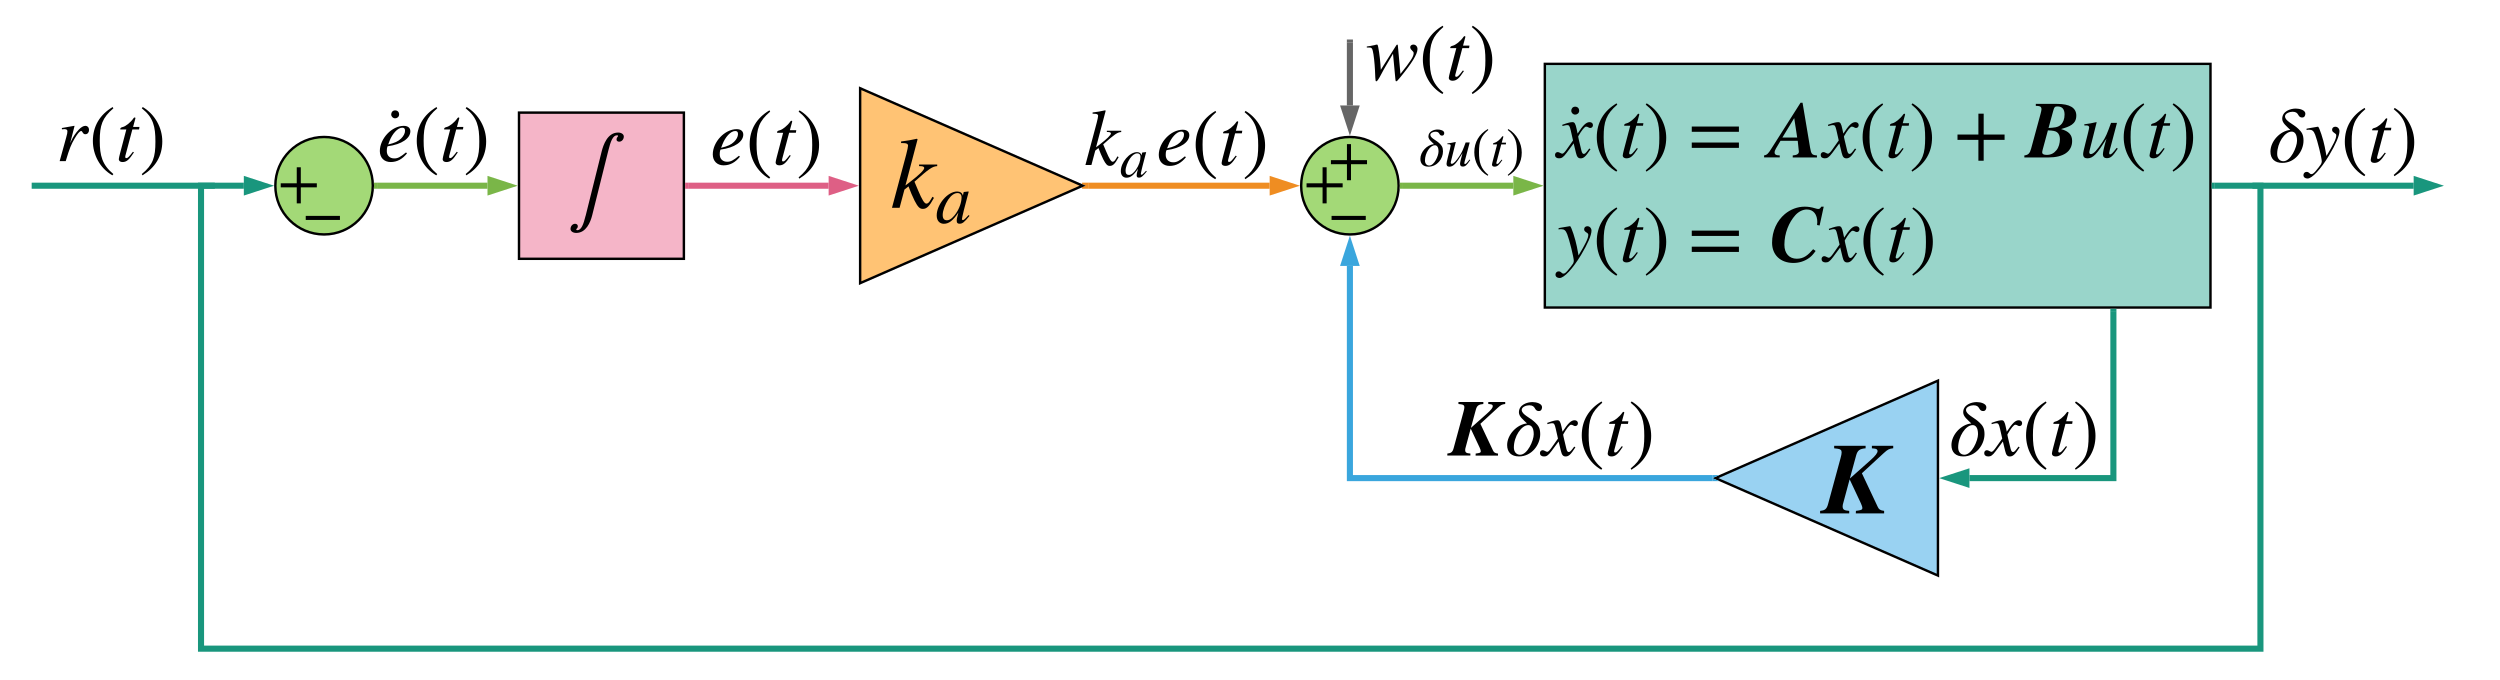 <svg xmlns="http://www.w3.org/2000/svg" xmlns:lucid="lucid" width="2052" height="558.43"><g lucid:page-tab-id="0_0"><path d="M1268 52.43h546.36v200H1268z" stroke="#000" stroke-width="2" fill="#99d5ca"/><path d="M1268 75.56h546.36V229.3H1268z" fill="#fff" fill-opacity="0"/><path d="M1294.1 105.9l.78 3.75c4.6-7.03 7.03-9.4 9.92-9.4 1.58 0 2.7 1 2.7 2.43 0 1.38-.92 2.37-2.24 2.37-1.25 0-1.84-1.12-3.42-1.12-1.18 0-3.54 2.9-6.44 7.95 0 .47.14 1.4.53 2.96l2.1 8.8c.46 1.85 1.05 2.7 1.97 2.7.86 0 1.58-.65 3.1-2.63.58-.77.85-1.17 1.37-1.83l1 .6c-3.82 5.9-5.53 7.5-8.03 7.5-2.1 0-3.1-1.2-3.88-4.48l-1.9-7.83-5.78 7.82c-2.9 3.87-4.2 4.46-6.25 4.46-2.04 0-3.28-1.05-3.28-2.76 0-1.32.92-2.37 2.23-2.37.6 0 1.25.26 2.1.72.66.4 1.32.6 1.7.6.73 0 1.98-1.25 3.36-3.22l5.4-7.63-1.85-8.15c-.93-3.94-1.4-4.47-3.03-4.47-.53 0-1.3.14-2.56.46l-1.18.33-.2-1.05.73-.26c4-1.45 6.18-1.9 7.7-1.9 1.63 0 2.42 1.18 3.34 5.64M1296.2 90.86c0 1.9-1.52 3.22-3.3 3.22-1.77 0-3.2-1.45-3.2-3.22 0-1.78 1.24-3.3 3.2-3.3 2.04 0 3.3 1.46 3.3 3.3M1327.47 139.8l-.78 1.07c-10.4-5.92-16.05-17.02-16.05-28.2 0-12.15 5.72-21.62 16.23-27.86l.6 1.06c-9.14 7.82-11.18 13.93-11.18 26.62 0 12.22 1.97 19.65 11.17 27.33M1348.9 101.1l-.33 2.1h-5.52l-5.72 21.57c-.06.26-.13.72-.13.92 0 .84.4 1.04 1 1.04 1.04 0 2.1-1.05 5.3-5.2l.86.47c-3.94 6.05-5.98 7.96-9.4 7.96-1.77 0-3.02-.8-3.02-2.43 0-.73.53-2.76 1.05-4.87l5.12-19.45h-4.93c-.07-.2-.07-.38-.07-.38 0-.73.6-1.32 2.16-1.65 2.1-.46 6.37-3.68 8.73-7.23.27-.4.66-.6.92-.6.4 0 .6.2.6.54 0 0 0 .33-.07.46l-1.84 6.77h5.26M1350.8 85.86l.8-1.05c10.05 6.06 16.03 17.03 16.03 28.2 0 12.16-5.8 21.5-16.23 27.87l-.6-1.06c9.34-7.67 11.18-13.85 11.18-26.6 0-12.3-1.65-19.85-11.18-27.34M1294.3 202.44l1.37 7.23c5.58-9.26 8-14 8-16.9 0-.9-.45-1.3-1.7-2.1-1.3-.84-1.7-1.5-1.7-2.55 0-1.45 1.1-2.43 2.63-2.43 1.97 0 3.4 1.63 3.4 3.6 0 3.75-3.14 10.97-8.6 20.04-6.83 11.3-13.86 18.86-17.6 18.86-1.98 0-3.36-1.1-3.36-2.82 0-1.45 1.12-2.63 2.56-2.63 2.3 0 2.3 1.84 4 1.84.87 0 1.66-.54 3.17-2.18 1.18-1.25 4.14-5.12 4.66-5.98.4-.8.66-1.58.66-2.3 0-2.63-3.62-17.35-5.4-21.82-1.25-3.22-2.43-4.2-5.06-4.2-.72 0-1.3.06-2.04.26v-1.12c.73-.13 1.45-.26 2.1-.4 1.32-.25 3.5-.65 7.04-1.17h.26c1 0 4.47 10.9 5.6 16.74M1327.47 225.25l-.78 1.05c-10.4-5.92-16.05-17.02-16.05-28.2 0-12.15 5.72-21.62 16.23-27.86l.6 1.05c-9.14 7.8-11.18 13.93-11.18 26.6 0 12.23 1.97 19.66 11.17 27.35M1348.9 186.54l-.33 2.1h-5.52l-5.72 21.56c-.06.26-.13.72-.13.92 0 .85.4 1.05 1 1.05 1.04 0 2.1-1.05 5.3-5.2l.86.47c-3.94 6.04-5.98 7.95-9.4 7.95-1.77 0-3.02-.8-3.02-2.44 0-.72.53-2.76 1.05-4.87l5.12-19.46h-4.93c-.07-.2-.07-.4-.07-.4 0-.7.6-1.3 2.16-1.63 2.1-.45 6.37-3.67 8.73-7.22.27-.4.66-.6.92-.6.4 0 .6.2.6.53 0 0 0 .34-.07.47l-1.84 6.77h5.26M1350.8 171.3l.8-1.06c10.05 6.05 16.03 17.02 16.03 28.2 0 12.15-5.8 21.48-16.23 27.86l-.6-1.05c9.34-7.7 11.18-13.87 11.18-26.62 0-12.3-1.65-19.84-11.18-27.34M1427.3 108.2h-38.7v-4.33h38.7v4.33m0 13.15h-38.7V117h38.7v4.35M1491.37 129.23h-19.9v-1.64c3.47-.27 5.05-1.26 5.05-3.23 0-.33-.07-.6-.13-.98l-.8-7.83h-14.13l-3.74 6.3c-.73 1.2-1.12 2.3-1.12 3.3 0 1.57 1.06 2.42 4.2 2.42v1.63H1448l-.07-1.64c2.44-.27 3.62-1.78 5.66-5l24.3-38.25h1.64l6.18 36.8c.92 5.4 1.5 6.18 5.65 6.44v1.63m-16.23-16.3l-2.43-15.96-9.72 15.97h12.16M1512.2 105.9l.8 3.75c4.6-7.03 7.03-9.4 9.92-9.4 1.57 0 2.7 1 2.7 2.43 0 1.38-.93 2.37-2.24 2.37-1.25 0-1.84-1.12-3.42-1.12-1.18 0-3.55 2.9-6.44 7.95 0 .47.13 1.4.53 2.96l2.1 8.8c.46 1.85 1.05 2.7 1.97 2.7.85 0 1.58-.65 3.1-2.63.58-.77.84-1.17 1.37-1.83l.97.6c-3.8 5.9-5.52 7.5-8 7.5-2.12 0-3.1-1.2-3.9-4.48l-1.9-7.83-5.78 7.82c-2.9 3.87-4.22 4.46-6.25 4.46-2.04 0-3.3-1.05-3.3-2.76 0-1.32.93-2.37 2.25-2.37.6 0 1.24.26 2.1.72.66.4 1.3.6 1.7.6.73 0 1.98-1.25 3.36-3.22l5.4-7.63-1.85-8.15c-.9-3.94-1.37-4.47-3.02-4.47-.52 0-1.3.14-2.56.46l-1.18.33-.2-1.05.72-.26c4-1.45 6.18-1.9 7.7-1.9 1.64 0 2.42 1.18 3.34 5.64M1545.65 139.8l-.78 1.07c-10.4-5.92-16.04-17.02-16.04-28.2 0-12.15 5.72-21.62 16.23-27.86l.6 1.06c-9.14 7.82-11.18 13.93-11.18 26.62 0 12.22 1.97 19.65 11.17 27.33M1567 101.1l-.32 2.1h-5.52l-5.7 21.57c-.08.26-.14.72-.14.92 0 .84.4 1.04.98 1.04 1.05 0 2.1-1.05 5.32-5.2l.86.47c-3.94 6.05-5.98 7.96-9.4 7.96-1.77 0-3.02-.8-3.02-2.43 0-.73.52-2.76 1.05-4.87l5.14-19.45h-4.93c-.06-.2-.06-.38-.06-.38 0-.73.6-1.32 2.17-1.65 2.1-.46 6.38-3.68 8.75-7.23.26-.4.66-.6.92-.6.4 0 .6.2.6.54 0 0 0 .33-.07.46l-1.84 6.77h5.25M1568.98 85.86l.8-1.05c10.05 6.06 16.03 17.03 16.03 28.2 0 12.16-5.77 21.5-16.22 27.87l-.6-1.06c9.34-7.67 11.18-13.85 11.18-26.6 0-12.3-1.65-19.85-11.18-27.34M1645.35 114.78h-17.15v17.15h-4.34v-17.15h-17.15v-4.34h17.16V93.3h4.34v17.14h17.15v4.34M1670.98 85.27h17.4c10.6 0 15.85 3.3 15.85 9.6 0 7.16-5.65 9.06-12.42 11.03v.07c6.32 1.77 9 4.8 9 9.73 0 8.8-7.35 13.53-19.37 13.53h-19.85v-1.64c3.15-.4 4.47-1.6 5.52-5.46l7.82-28.8c.46-1.63.72-3.08.72-3.73 0-2.56-2.1-2.7-4.66-2.7v-1.63m14.2 6.05l-3.75 13.73c4.53-.33 7.62-.33 10.05-2.63 1.97-1.84 3.1-4.73 3.1-8.4 0-4.4-1.92-6.65-5.73-6.65-2.1 0-2.7.27-3.68 3.95m-4.27 15.7l-4.2 15.5c-.33 1.26-.47 1.92-.47 2.44 0 1.5 1.2 2.17 3.75 2.17 3.48 0 5.92-1.38 7.95-3.88 1.9-2.3 2.83-5.78 2.83-9.06 0-2.45-.8-4.42-2.3-5.6-1.38-1.05-3.3-1.45-7.56-1.58M1737.35 121.4l.92.6c-4.27 6.5-5.98 7.83-9.07 7.83-1.97 0-3.15-1.12-3.15-3.16 0-1.44.85-5.85 2.96-12.94-7.75 12.74-11.03 16.23-15.7 16.23-2.3 0-3.48-1.05-3.48-3.5 0-1.23.6-3.6 1.77-8.4l2.3-9.13c.52-2.17.9-3.88.9-4.4 0-.47-.32-1-.7-1.2-.6-.32-.8-.38-3.3-.38v-.92c3.75-.46 6.1-.92 9.86-1.78l.26.2-5.85 23.33c-.06.2-.2.8-.2 1.05 0 1 .34 1.64 1.32 1.64 2.23 0 5.25-3.48 9.32-9.66 3.1-4.65 4-7.15 7.23-15.96h4.86l-5.18 19.65c-.33 1.24-1.25 4.33-1.25 5.12 0 .72.27 1.12.73 1.12 1.05 0 2.1-.92 5.45-5.33M1759.96 139.8l-.8 1.07c-10.37-5.92-16.02-17.02-16.02-28.2 0-12.15 5.7-21.62 16.23-27.86l.6 1.06c-9.15 7.82-11.18 13.93-11.18 26.62 0 12.22 1.96 19.65 11.16 27.33M1781.32 101.1l-.33 2.1h-5.53l-5.72 21.57c-.07.26-.13.72-.13.92 0 .84.4 1.04.98 1.04 1.06 0 2.1-1.05 5.33-5.2l.85.47c-3.94 6.05-5.98 7.96-9.4 7.96-1.77 0-3.02-.8-3.02-2.43 0-.73.53-2.76 1.05-4.87l5.14-19.45h-4.93c-.06-.2-.06-.38-.06-.38 0-.73.6-1.32 2.17-1.65 2.12-.46 6.4-3.68 8.75-7.23.27-.4.66-.6.92-.6.4 0 .6.2.6.54 0 0 0 .33-.07.46l-1.84 6.77h5.26M1783.3 85.86l.78-1.05c10.05 6.06 16.03 17.03 16.03 28.2 0 12.16-5.77 21.5-16.22 27.87l-.6-1.06c9.34-7.67 11.18-13.85 11.18-26.6 0-12.3-1.64-19.85-11.17-27.34M1427.3 193.64h-38.7v-4.34h38.7v4.34m0 13.14h-38.7v-4.34h38.7v4.34M1496.9 169.65l-3.36 15.44-2.1-.4c.13-.85.2-1.5.2-2.37 0-6.1-3.03-10.38-8.6-10.38-3.5 0-7.05 1.97-9.54 4.8-5.06 5.72-8.87 14.46-8.87 24.18 0 7.16 4 11.44 10.18 11.44 5.73 0 9.08-2.83 13.42-7.82l2.04 1.44c-2.1 2.88-3.22 4.13-5.13 5.58-3.75 2.82-8.4 4.27-13.08 4.27-10.7 0-17.54-6.64-17.54-16.56 0-9.74 4.08-18.15 10.45-23.54 4.54-3.8 10.26-6.1 16.37-6.1 2.7 0 5.65.45 8.6 1.37 1 .33 1.98.53 2.5.53 1 0 1.58-.46 2.5-1.9h1.97M1512.86 191.34l.8 3.74c4.6-7.03 7.02-9.4 9.9-9.4 1.6 0 2.7 1 2.7 2.44 0 1.38-.9 2.36-2.23 2.36-1.24 0-1.84-1.1-3.4-1.1-1.2 0-3.56 2.88-6.45 7.94 0 .46.13 1.38.52 2.95l2.1 8.8c.47 1.85 1.06 2.7 1.98 2.7.85 0 1.57-.65 3.1-2.62.58-.8.84-1.2 1.37-1.84l.98.6c-3.8 5.9-5.52 7.5-8.02 7.5-2.1 0-3.08-1.2-3.86-4.48l-1.9-7.82-5.8 7.82c-2.88 3.88-4.2 4.47-6.24 4.47-2.03 0-3.28-1.06-3.28-2.77 0-1.3.92-2.37 2.23-2.37.6 0 1.25.27 2.1.73.66.38 1.32.58 1.7.58.74 0 2-1.25 3.37-3.22l5.38-7.63-1.84-8.14c-.92-3.96-1.38-4.48-3.02-4.48-.52 0-1.3.13-2.56.46l-1.18.33-.2-1.05.72-.26c4-1.45 6.18-1.9 7.7-1.9 1.63 0 2.42 1.17 3.34 5.64M1546.3 225.25l-.78 1.05c-10.38-5.92-16.03-17.02-16.03-28.2 0-12.15 5.7-21.62 16.22-27.86l.6 1.05c-9.14 7.8-11.18 13.93-11.18 26.6 0 12.23 1.97 19.66 11.17 27.35M1567.67 186.54l-.33 2.1h-5.52l-5.72 21.56c-.06.26-.13.72-.13.92 0 .85.4 1.05 1 1.05 1.04 0 2.1-1.05 5.3-5.2l.87.47c-3.95 6.04-5.98 7.95-9.4 7.95-1.78 0-3.02-.8-3.02-2.44 0-.72.52-2.76 1.05-4.87l5.12-19.46h-4.94c-.06-.2-.06-.4-.06-.4 0-.7.6-1.3 2.17-1.63 2.1-.45 6.37-3.67 8.74-7.22.27-.4.66-.6.93-.6.4 0 .6.2.6.53 0 0 0 .34-.08.47l-1.84 6.77h5.27M1569.64 171.3l.8-1.06c10.05 6.05 16.03 17.02 16.03 28.2 0 12.15-5.8 21.48-16.24 27.86l-.6-1.05c9.34-7.7 11.18-13.87 11.18-26.62 0-12.3-1.63-19.84-11.16-27.34"/><path d="M1148 152.43c0 22.1-17.9 40-40 40s-40-17.9-40-40 17.9-40 40-40 40 17.9 40 40z" stroke="#000" stroke-width="2" fill="#a3d977"/><path d="M1242.14 152.43h-90.64" stroke="#7ab648" stroke-width="5" fill="none"/><path d="M1258.9 152.43l-14.26 4.64v-9.27z" stroke="#7ab648" stroke-width="5" fill="#7ab648"/><path d="M1151.56 154.93h-2.7l.14-2.48-.1-2.52h2.66z" fill="#7ab648"/><path d="M1590.67 472.43v-160l-182.67 80z" stroke="#000" stroke-width="2" fill="#99d2f2"/><path d="M1616.52 392.43h118.15v-136.5" stroke="#19967d" stroke-width="5" fill="none"/><path d="M1599.76 392.43l14.26-4.63v9.27z" stroke="#19967d" stroke-width="5" fill="#19967d"/><path d="M1737.17 256h-5v-2.57h5z" fill="#19967d"/><path d="M1405.5 392.43H1108V218.3" stroke="#3aa6dd" stroke-width="5" fill="none"/><path d="M1411 390.03l-5.5 2.4 5.5 2.4v.1h-5.56v-5h5.56z" fill="#3aa6dd"/><path d="M1108 201.52l4.64 14.27h-9.28z" stroke="#3aa6dd" stroke-width="5" fill="#3aa6dd"/><path d="M1042.14 152.43H893.66" stroke="#ef8d22" stroke-width="5" fill="none"/><path d="M1058.9 152.43l-14.26 4.64v-9.27z" stroke="#ef8d22" stroke-width="5" fill="#ef8d22"/><path d="M893.72 154.93h-5.56v-1.18l3-1.32-3-1.3v-1.2h5.56z" fill="#ef8d22"/><path d="M1817.86 152.43h37.5v380H165v-380h35.14" stroke="#19967d" stroke-width="5" fill="none"/><path d="M1817.92 154.93h-2.56v-5h2.56z" fill="#19967d"/><path d="M216.9 152.43l-14.26 4.64v-9.27z" stroke="#19967d" stroke-width="5" fill="#19967d"/><path d="M46 86.72h90.43v58.32H46z" fill="#fff" fill-opacity="0"/><path d="M57.57 117.62l1.05-2.3c1.25-2.76 3.48-6.24 6.18-9.07 1.7-1.77 3.68-2.96 5.2-2.96 1.83 0 3.08 1.37 3.08 3.34 0 1.98-1.12 3.55-3.1 3.55-1.18 0-1.7-.73-2.3-1.72-.4-.65-.58-.92-1.04-.92-1.2 0-3.03 2.17-5.4 6.18-2.82 4.86-4 7.5-7.3 18.53h-4.98l5.32-19.2c.92-3.4 1.05-4 1.05-5.37 0-1.38-1.18-1.7-2.5-1.7-.52 0-1.05.05-2.03.18v-1.1l10.18-1.8.2.14M93.05 142.85l-.8 1.06c-10.37-5.9-16.02-17-16.02-28.2 0-12.14 5.72-21.6 16.23-27.85l.6 1.05c-9.14 7.82-11.18 13.93-11.18 26.62 0 12.22 1.97 19.65 11.17 27.33M114.48 104.15l-.33 2.1h-5.52l-5.72 21.56c-.05.27-.12.73-.12.93 0 .85.4 1.05 1 1.05 1.04 0 2.1-1.05 5.3-5.2l.86.47c-3.94 6.04-5.98 7.95-9.4 7.95-1.77 0-3.02-.8-3.02-2.43 0-.73.53-2.76 1.05-4.87l5.13-19.45h-4.93c-.06-.2-.06-.4-.06-.4 0-.72.6-1.3 2.17-1.64 2.1-.45 6.38-3.67 8.74-7.22.28-.4.67-.6.93-.6.4 0 .6.2.6.54 0 0 0 .33-.07.46l-1.84 6.77h5.26M116.38 88.9l.8-1.05c10.05 6.05 16.03 17.02 16.03 28.2 0 12.15-5.78 21.48-16.23 27.86l-.6-1.05c9.34-7.68 11.18-13.86 11.18-26.6 0-12.3-1.64-19.86-11.17-27.35"/><path d="M1164.76 105.16h86.48v39.88h-86.48z" fill="#fff" fill-opacity="0"/><path d="M1185.43 109.17c0 .95-.4 2.16-1.75 2.16-2.92 0-1.44-3.24-5.44-3.24-1.6 0-4.22.9-4.22 2.6 0 2.6 4.63 4.22 7.46 6.96 1.84 1.76 2.92 3.15 2.92 6.65 0 5.9-4.72 12.5-11.9 12.5-4.23 0-6.66-2.3-6.66-6.37 0-5.76 5.4-11.6 11.15-12.14-2.04-2.07-4.55-3.83-4.55-6.25 0-4.32 4.72-5.75 7.6-5.75 2.2 0 5.38.85 5.38 2.87m-4.67 15.2c0-3.92-1.48-5.13-3-5.13-3.92 0-8.14 6.33-8.14 12.53 0 2.47 1.4 4.1 3.5 4.1 4.13 0 7.64-7.96 7.64-11.5M1206.15 130.96l.63.4c-2.93 4.46-4.1 5.36-6.2 5.36-1.35 0-2.16-.77-2.16-2.16 0-1 .58-4 2.02-8.85-5.3 8.72-7.55 11.1-10.74 11.1-1.57 0-2.38-.7-2.38-2.38 0-.85.4-2.47 1.2-5.75l1.6-6.24c.35-1.5.6-2.65.6-3 0-.33-.2-.7-.48-.82-.4-.22-.54-.26-2.25-.26v-.63c2.55-.3 4.17-.62 6.73-1.2l.18.13-4 15.95c-.03.14-.12.54-.12.72 0 .68.22 1.12.9 1.12 1.53 0 3.6-2.38 6.38-6.6 2.1-3.2 2.74-4.9 4.94-10.92h3.33l-3.55 13.44c-.23.85-.86 2.96-.86 3.5 0 .5.18.76.5.76.72 0 1.43-.62 3.73-3.64M1221.6 143.55l-.54.7c-7.1-4.03-10.96-11.62-10.96-19.26 0-8.32 3.9-14.8 11.1-19.06l.4.72c-6.24 5.34-7.64 9.52-7.64 18.2 0 8.35 1.35 13.43 7.64 18.7M1236.2 117.08l-.22 1.44h-3.77l-3.9 14.74c-.05.18-.1.5-.1.63 0 .57.28.7.68.7.72 0 1.44-.7 3.64-3.55l.6.32c-2.7 4.13-4.1 5.44-6.44 5.44-1.2 0-2.07-.53-2.07-1.66 0-.5.37-1.88.73-3.32l3.5-13.3h-3.36c-.05-.14-.05-.27-.05-.27 0-.5.4-.9 1.5-1.12 1.42-.32 4.34-2.52 5.96-4.95.18-.27.45-.4.63-.4.28 0 .4.13.4.36 0 0 0 .22-.03.3l-1.26 4.64h3.6M1237.55 106.66l.54-.72c6.87 4.13 10.96 11.63 10.96 19.27 0 8.33-3.96 14.7-11.1 19.06l-.4-.7c6.37-5.27 7.63-9.5 7.63-18.2 0-8.4-1.13-13.58-7.65-18.7"/><path d="M1494 364.43h60v58.4h-60z" fill="#fff" fill-opacity="0"/><path d="M1553.96 365.86v2.08c-3.57.5-4.23.75-7.8 3.98l-17.93 16.52 13.03 27.63c.9 2 2.08 2.9 5.23 3.24v2.08h-23.25l.1-2.07 2.14-.32c2.23-.34 3.15-.75 3.15-1.9 0-1-.42-2.25-1.25-4.08l-9.2-19.58-5.57 20.66c-.08.42-.17.9-.17 1.4 0 2.75 1.08 3.5 5.4 3.83v2.08h-23.9v-2.07c3.73-.4 5.4-1.24 6.55-5.63l10.22-37.6c.67-2.32.9-3.82.9-4.8 0-1.84-.82-2.67-3.4-3l-2.73-.33v-2.08h25.8v2.08c-4.9.4-6.64 1.66-7.8 5.97l-5.14 18.85 16.35-14.52c4.9-4.32 6.4-6.47 6.4-8.05 0-1.24-.83-1.9-2.9-2.07l-1.75-.16v-2.08h17.5"/><path d="M1862 87.43h122.8v60.23H1862z" fill="#fff" fill-opacity="0"/><path d="M1892.23 93.3c0 1.38-.6 3.15-2.56 3.15-4.27 0-2.1-4.73-7.95-4.73-2.37 0-6.18 1.32-6.18 3.8 0 3.82 6.77 6.2 10.9 10.2 2.7 2.56 4.28 4.6 4.28 9.72 0 8.6-6.9 18.27-17.42 18.27-6.17 0-9.72-3.34-9.72-9.32 0-8.4 7.88-16.95 16.3-17.74-2.96-3.02-6.64-5.6-6.64-9.14 0-6.3 6.9-8.4 11.1-8.4 3.22 0 7.9 1.24 7.9 4.2m-6.84 22.2c0-5.7-2.17-7.48-4.4-7.48-5.73 0-11.9 9.27-11.9 18.33 0 3.62 2.03 5.98 5.12 5.98 6.05 0 11.18-11.63 11.18-16.82M1908.2 120.77l1.38 7.23c5.6-9.27 8.02-14 8.02-16.9 0-.9-.46-1.3-1.7-2.1-1.33-.85-1.72-1.5-1.72-2.56 0-1.44 1.12-2.43 2.63-2.43 1.98 0 3.43 1.65 3.43 3.62 0 3.75-3.16 10.98-8.6 20.05-6.85 11.3-13.88 18.86-17.63 18.86-1.97 0-3.35-1.12-3.35-2.83 0-1.44 1.12-2.63 2.57-2.63 2.3 0 2.3 1.84 4 1.84.86 0 1.65-.5 3.16-2.15 1.18-1.25 4.14-5.13 4.66-5.98.4-.8.66-1.58.66-2.3 0-2.63-3.6-17.35-5.4-21.82-1.24-3.22-2.42-4.2-5.05-4.2-.72 0-1.3.06-2.03.25v-1.1l2.1-.4c1.3-.27 3.48-.66 7.03-1.2h.26c1 0 4.48 10.92 5.6 16.77M1941.45 143.57l-.8 1.05c-10.37-5.9-16.02-17.02-16.02-28.2 0-12.15 5.72-21.6 16.23-27.85l.6 1.05c-9.14 7.82-11.18 13.93-11.18 26.6 0 12.24 1.97 19.66 11.17 27.35M1962.8 104.86l-.32 2.1h-5.52l-5.72 21.56c-.06.27-.13.73-.13.92 0 .86.4 1.05 1 1.05 1.05 0 2.1-1.06 5.32-5.2l.86.46c-3.95 6.05-5.98 7.95-9.4 7.95-1.78 0-3.02-.77-3.02-2.42 0-.72.52-2.76 1.05-4.86l5.13-19.45h-4.93c-.06-.2-.06-.4-.06-.4 0-.72.6-1.3 2.17-1.64 2.1-.46 6.38-3.68 8.75-7.23.26-.4.65-.6.92-.6.4 0 .6.2.6.54 0 0 0 .32-.08.46l-1.85 6.76h5.26M1964.78 89.62l.8-1.05c10.04 6.04 16.03 17.02 16.03 28.2 0 12.15-5.78 21.48-16.23 27.85l-.6-1.05c9.34-7.7 11.18-13.86 11.18-26.6 0-12.3-1.64-19.86-11.17-27.35"/><path d="M1600.16 328.37h123v58.32h-123z" fill="#fff" fill-opacity="0"/><path d="M1630.4 334.23c0 1.38-.6 3.16-2.57 3.16-4.27 0-2.1-4.74-7.95-4.74-2.37 0-6.18 1.3-6.18 3.8 0 3.82 6.77 6.18 10.9 10.2 2.7 2.56 4.28 4.6 4.28 9.72 0 8.6-6.9 18.27-17.4 18.27-6.2 0-9.74-3.35-9.74-9.33 0-8.42 7.9-16.96 16.3-17.75-2.96-3.02-6.64-5.58-6.64-9.13 0-6.3 6.9-8.4 11.1-8.4 3.23 0 7.9 1.24 7.9 4.2m-6.84 22.2c0-5.7-2.17-7.5-4.4-7.5-5.72 0-11.9 9.28-11.9 18.35 0 3.6 2.04 5.97 5.13 5.97 6.03 0 11.16-11.63 11.16-16.83M1646.36 350.6l.8 3.74c4.6-7.03 7.02-9.4 9.9-9.4 1.6 0 2.7 1 2.7 2.44 0 1.38-.9 2.36-2.23 2.36-1.24 0-1.84-1.12-3.4-1.12-1.2 0-3.56 2.9-6.45 7.96 0 .46.13 1.38.52 2.95l2.1 8.8c.47 1.85 1.06 2.7 1.98 2.7.85 0 1.57-.65 3.1-2.62.58-.78.84-1.18 1.37-1.83l.98.6c-3.8 5.9-5.52 7.48-8.02 7.48-2.1 0-3.07-1.18-3.86-4.47l-1.9-7.82-5.8 7.82c-2.88 3.88-4.2 4.47-6.24 4.47-2.03 0-3.28-1.05-3.28-2.76 0-1.33.92-2.38 2.23-2.38.6 0 1.25.27 2.1.73.66.4 1.32.6 1.72.6.72 0 1.97-1.26 3.35-3.23l5.4-7.63-1.85-8.16c-.92-3.94-1.38-4.46-3.03-4.46-.52 0-1.3.13-2.56.46l-1.18.32-.2-1.05.72-.25c4-1.45 6.18-1.9 7.7-1.9 1.63 0 2.42 1.18 3.34 5.65M1679.8 384.5l-.78 1.06c-10.38-5.92-16.03-17.02-16.03-28.2 0-12.15 5.7-21.62 16.22-27.86l.6 1.05c-9.14 7.82-11.18 13.93-11.18 26.62 0 12.22 1.97 19.65 11.17 27.34M1701.17 345.8l-.33 2.1h-5.52l-5.72 21.56c-.06.26-.13.72-.13.92 0 .85.4 1.05 1 1.05 1.04 0 2.1-1.05 5.3-5.2l.87.47c-3.95 6.04-5.98 7.95-9.4 7.95-1.78 0-3.02-.8-3.02-2.43 0-.73.52-2.76 1.05-4.87l5.12-19.45h-4.94c-.06-.2-.06-.4-.06-.4 0-.72.6-1.3 2.17-1.64 2.1-.46 6.37-3.68 8.74-7.22.27-.4.66-.6.93-.6.4 0 .6.2.6.53 0 0 0 .33-.08.46l-1.84 6.77h5.27M1703.14 330.55l.8-1.05c10.05 6.05 16.03 17.02 16.03 28.2 0 12.15-5.8 21.48-16.24 27.86l-.6-1.05c9.34-7.68 11.18-13.86 11.18-26.6 0-12.3-1.63-19.86-11.16-27.35"/><path d="M1188 328.37h170.5v58.32H1188z" fill="#fff" fill-opacity="0"/><path d="M1235.48 329.96v1.64c-2.83.4-3.35.6-6.18 3.16l-14.2 13.08 10.33 21.88c.72 1.58 1.64 2.3 4.14 2.56v1.65h-18.4l.06-1.65 1.7-.26c1.78-.26 2.5-.6 2.5-1.5 0-.8-.32-1.8-.98-3.23l-7.3-15.52-4.4 16.36c-.06.33-.13.73-.13 1.12 0 2.17.86 2.76 4.27 3.02v1.65h-18.93v-1.65c2.95-.33 4.27-.98 5.2-4.47l8.07-29.76c.53-1.84.72-3.02.72-3.8 0-1.45-.65-2.1-2.7-2.37l-2.16-.27v-1.64h20.44v1.64c-3.88.33-5.26 1.32-6.18 4.74l-4.07 14.9 12.93-11.5c3.88-3.4 5.06-5.1 5.06-6.36 0-1-.66-1.5-2.3-1.64l-1.4-.14v-1.64h13.88M1265.7 334.23c0 1.38-.58 3.16-2.55 3.16-4.27 0-2.1-4.74-7.95-4.74-2.37 0-6.18 1.3-6.18 3.8 0 3.82 6.77 6.18 10.9 10.2 2.7 2.56 4.28 4.6 4.28 9.72 0 8.6-6.9 18.27-17.42 18.27-6.17 0-9.72-3.35-9.72-9.33 0-8.42 7.88-16.96 16.3-17.75-2.96-3.02-6.64-5.58-6.64-9.13 0-6.3 6.9-8.4 11.1-8.4 3.22 0 7.9 1.24 7.9 4.2m-6.84 22.2c0-5.7-2.17-7.5-4.4-7.5-5.72 0-11.9 9.28-11.9 18.35 0 3.6 2.04 5.97 5.12 5.97 6.05 0 11.18-11.63 11.18-16.83M1281.75 350.6l.78 3.74c4.6-7.03 7.04-9.4 9.93-9.4 1.57 0 2.7 1 2.7 2.44 0 1.38-.93 2.36-2.24 2.36-1.25 0-1.84-1.12-3.42-1.12-1.18 0-3.55 2.9-6.44 7.96 0 .46.13 1.38.53 2.95l2.1 8.8c.45 1.85 1.04 2.7 1.96 2.7.85 0 1.58-.65 3.1-2.62.58-.78.84-1.18 1.37-1.83l.98.6c-3.8 5.9-5.5 7.48-8 7.48-2.1 0-3.1-1.18-3.88-4.47l-1.9-7.82-5.8 7.82c-2.88 3.88-4.2 4.47-6.23 4.47-2.05 0-3.3-1.05-3.3-2.76 0-1.33.92-2.38 2.24-2.38.6 0 1.24.27 2.1.73.66.4 1.3.6 1.7.6.73 0 1.98-1.26 3.36-3.23l5.4-7.63-1.85-8.16c-.92-3.94-1.38-4.46-3.02-4.46-.53 0-1.32.13-2.57.46l-1.18.32-.2-1.05.73-.25c4-1.45 6.18-1.9 7.7-1.9 1.64 0 2.43 1.18 3.35 5.65M1315.13 384.5l-.8 1.06c-10.37-5.92-16.02-17.02-16.02-28.2 0-12.15 5.72-21.62 16.24-27.86l.6 1.05c-9.14 7.82-11.18 13.93-11.18 26.62 0 12.22 1.97 19.65 11.17 27.34M1336.55 345.8l-.32 2.1h-5.53l-5.7 21.56c-.08.26-.14.72-.14.92 0 .85.4 1.05.98 1.05 1.05 0 2.1-1.05 5.32-5.2l.86.47c-3.94 6.04-5.98 7.95-9.4 7.95-1.77 0-3.02-.8-3.02-2.43 0-.73.52-2.76 1.05-4.87l5.13-19.45h-4.93c-.07-.2-.07-.4-.07-.4 0-.72.6-1.3 2.17-1.64 2.1-.46 6.37-3.68 8.74-7.22.25-.4.65-.6.9-.6.4 0 .6.2.6.53 0 0 0 .33-.06.46l-1.84 6.77h5.25M1338.46 330.55l.8-1.05c10.04 6.05 16.02 17.02 16.02 28.2 0 12.15-5.78 21.48-16.23 27.86l-.6-1.05c9.34-7.68 11.18-13.86 11.18-26.6 0-12.3-1.64-19.86-11.17-27.35"/><path d="M1089.73 176.33h34.54v16.1h-34.54z" fill="#fff" fill-opacity="0"/><path d="M1121.02 180.53h-28.07v-3.33h28.07v3.33"/><path d="M1070 136.43h34.54v31.37H1070z" fill="#fff" fill-opacity="0"/><path d="M1102.05 153.78h-13.15v13.15h-3.33v-13.15h-13.15v-3.33h13.15V137.3h3.33v13.15h13.15v3.33"/><path d="M706 232.43v-160l182.67 80z" stroke="#000" stroke-width="2" fill="#ffc374"/><path d="M731 112.43h74.62v72.62H731z" fill="#fff" fill-opacity="0"/><path d="M769.26 135.03v1.32c-3.9.25-6.48 1.9-18.67 12.78l3.06 7.3c3.23 7.64 5.14 10.7 6.72 10.7 1.24 0 2.24-.9 3.73-3.47.43-.67.84-1.4 1.26-2.16l1.24.9c-3.82 6.98-5.9 9.06-9.2 9.06-2.42 0-4.08-1.58-6.73-6.8-1.5-2.9-3.65-8.06-4.98-11.7l-3.33 2.65-3.98 14.95h-6.24l11.7-43.82c1.08-4 1.33-5.9 1.5-7.3-.17-1.5-1.4-2-4.24-2h-1.5v-1.32c4.9-.58 8.14-1.16 13.04-2.24l.5.5-9.96 37.84 3.57-2.73c7.8-5.98 11.86-9.96 11.86-11.62 0-.9-1-1.5-3.07-1.5h-1.16v-1.32h14.86M795.02 176.53l.76.65c-4.4 5.34-5.8 6.45-8.15 6.45-1.65 0-2.35-.7-2.35-2.4 0-1.47.12-1.94 1.35-6.75-4.4 6.63-7.8 9.2-11.9 9.2-3.3 0-5.88-2.34-5.88-6.8 0-9.1 8.98-19.7 16.78-19.7 2.53 0 4.23 1.22 4.7 3.4l.64-2.83.18-.17 3.58-.4.4.16c-.1.53-.17.65-.34 1.23-2.77 10.04-5.24 20.13-5.24 21.3 0 .42.36.77.83.77.5 0 1.28-.47 3.04-2.4m-4.17-16.38c0-2.05-1.23-3.4-3.3-3.4-2.63 0-5.2 1.82-7.67 5.4-2.47 3.7-4.52 8.92-4.52 12.6 0 3.24 1.4 4.35 3.52 4.35 2.93 0 5.7-3.2 7.45-5.74 2.76-4 4.52-9.03 4.52-13.2"/><path d="M426 92.43h135.33v120H426z" stroke="#000" stroke-width="2" fill="#f5b5c8"/><path d="M466 107.56h46.05v84.87H466z" fill="#fff" fill-opacity="0"/><path d="M480.7 177.07l13.1-52.57c1.44-5.76 4.9-15.7 13.54-15.7 2.88 0 4.68 1.52 4.68 3.25 0 2.37-1.73 4.24-3.75 4.24-1.08 0-2.23-.5-2.23-1.73 0-1.88 1.3-2.3 1.3-2.96 0-.35-.3-.56-.8-.56-3.6 0-5.4 5.18-7.27 12.74l-13.18 52.86c-1.45 5.84-5.05 14.55-13.1 14.55-2.9 0-4.7-1.52-4.7-3.25 0-2.38 1.73-4.25 3.75-4.25 1.08 0 2.23.65 2.23 1.87 0 2.1-1.3 2.02-1.3 2.8 0 .37.3.6.8.6 3.38 0 5.1-4.62 6.9-11.9"/><path d="M680.14 152.43H564.83" stroke="#de5f85" stroke-width="5" fill="none"/><path d="M696.9 152.43l-14.26 4.64v-9.27z" stroke="#de5f85" stroke-width="5" fill="#de5f85"/><path d="M564.9 154.93h-2.57v-5h2.57z" fill="#de5f85"/><path d="M1090 117.43h34.54v31.37H1090z" fill="#fff" fill-opacity="0"/><path d="M1122.05 134.78h-13.15v13.15h-3.33v-13.15h-13.15v-3.33h13.15V118.3h3.33v13.15h13.15v3.33"/><path d="M1108 86.58V34.93" stroke="#666" stroke-width="5" fill="none"/><path d="M1108 103.34l-4.64-14.26h9.28z" stroke="#666" stroke-width="5" fill="#666"/><path d="M1108 35v-2.57" stroke="#666" stroke-width="5" fill="none"/><path d="M1120.9 20h107.18v58.33H1120.9z" fill="#fff" fill-opacity="0"/><path d="M1147.38 37.56l2.1 23.14c8.6-10.78 10.85-14.26 10.85-17.1 0-.78-.4-1.3-1.45-2.3-1.05-.98-1.38-1.77-1.38-2.7 0-1.04 1.12-2.02 2.56-2.02 1.98 0 3.42 1.57 3.42 3.68 0 4.2-4.86 11.9-13.93 22.93l-.6.72c-1.77 2.16-2.36 2.82-2.95 2.82-.46 0-.6-.6-.72-2.3l-1.9-20.37-5.86 10c-1.18 1.96-2.36 4.13-3.6 6.5-2.38 4.53-3.5 6.17-4.22 6.17-.6 0-.72-.52-.85-3.1l-.26-5.97c-.28-5.7-1-12.75-1.8-15.9-.58-2.43-1.17-2.76-3.08-2.76h-1.84v-.85c2.04-.32 4.27-.6 6.25-1.1.85-.2 1.44-.47 1.9-.47.73 0 .8.13 1.25 2.23.92 4.48 1.84 12.7 2.1 18.48L1146 37.3c.33-.53.53-.66.86-.66.4 0 .52.2.52.92M1184.7 76.14l-.78 1.05c-10.38-5.92-16.03-17.03-16.03-28.2 0-12.16 5.7-21.62 16.22-27.87l.6 1.06c-9.15 7.8-11.18 13.92-11.18 26.6 0 12.22 1.97 19.65 11.17 27.34M1206.13 37.43l-.33 2.1h-5.52l-5.7 21.56c-.08.25-.15.7-.15.9 0 .86.4 1.06 1 1.06 1.04 0 2.1-1.05 5.3-5.2l.87.47c-3.94 6.05-5.98 7.95-9.4 7.95-1.77 0-3.02-.8-3.02-2.43 0-.72.52-2.76 1.05-4.86l5.13-19.47h-4.93c-.07-.2-.07-.4-.07-.4 0-.7.6-1.3 2.17-1.63 2.1-.46 6.37-3.68 8.74-7.23.26-.4.66-.6.92-.6.38 0 .58.2.58.53 0 0 0 .33-.06.46l-1.84 6.77h5.25M1208.04 22.2l.8-1.07c10.04 6.05 16.02 17.02 16.02 28.2 0 12.15-5.78 21.5-16.23 27.86l-.6-1.06c9.34-7.7 11.18-13.87 11.18-26.62 0-12.3-1.63-19.84-11.16-27.33"/><path d="M306 152.43c0 22.1-17.9 40-40 40s-40-17.9-40-40 17.9-40 40-40 40 17.9 40 40z" stroke="#000" stroke-width="2" fill="#a3d977"/><path d="M247.73 176.33h34.54v16.1h-34.54z" fill="#fff" fill-opacity="0"/><path d="M279.02 180.53h-28.07v-3.33h28.07v3.33"/><path d="M228 136.43h34.54v31.37H228z" fill="#fff" fill-opacity="0"/><path d="M260.05 153.78H246.9v13.15h-3.33v-13.15h-13.15v-3.33h13.15V137.3h3.33v13.15h13.15v3.33"/><path d="M309.5 152.43h90.64" stroke="#7ab648" stroke-width="5" fill="none"/><path d="M309.56 154.93h-2.7l.14-2.48-.1-2.52h2.66z" fill="#7ab648"/><path d="M416.9 152.43l-14.26 4.64v-9.27z" stroke="#7ab648" stroke-width="5" fill="#7ab648"/><path d="M1851.3 152.43h129.84M1851.36 152.43h-2.57" stroke="#19967d" stroke-width="5" fill="none"/><path d="M1997.9 152.43l-14.26 4.64v-9.27z" stroke="#19967d" stroke-width="5" fill="#19967d"/><path d="M28.5 152.43h145.34M28.56 152.43H26M173.78 152.43h2.56" stroke="#19967d" stroke-width="5" fill="none"/><path d="M309.74 86.72h92.52v58.32h-92.52z" fill="#fff" fill-opacity="0"/><path d="M333.26 125.1l.8.8c-3.76 4.6-7.96 7.1-13.42 7.1-5.32 0-8.87-3.55-8.87-9 0-10.2 9.8-20.7 19.65-20.7 3.48 0 5.4 1.7 5.4 4.46 0 5.65-6.9 10.78-18.67 12.3-.66 1.3-.66 3-.66 4 0 3.6 2.42 5.98 6.1 5.98 2.9 0 4.93-1.05 9.66-4.93m-13.54-9.4l-1.1 2.9c5.64-1.38 8.14-2.56 10.57-4.86 2.02-1.97 3.27-4.34 3.27-6.37 0-1.58-.46-2.57-2.3-2.57-3.74 0-8.2 5.06-10.45 10.9M327.6 93.9c0 1.9-1.5 3.22-3.28 3.22-1.77 0-3.22-1.45-3.22-3.22 0-1.78 1.25-3.3 3.22-3.3 2.04 0 3.3 1.46 3.3 3.3M358.9 142.85l-.8 1.06c-10.38-5.9-16.03-17-16.03-28.2 0-12.14 5.72-21.6 16.23-27.85l.6 1.05c-9.14 7.82-11.18 13.93-11.18 26.62 0 12.22 1.97 19.65 11.17 27.33M380.32 104.15l-.33 2.1h-5.53l-5.72 21.56c-.07.27-.13.73-.13.93 0 .85.4 1.05.98 1.05 1.05 0 2.1-1.05 5.33-5.2l.85.47c-3.94 6.04-5.98 7.95-9.4 7.95-1.77 0-3.02-.8-3.02-2.43 0-.73.53-2.76 1.05-4.87l5.14-19.45h-4.93c-.06-.2-.06-.4-.06-.4 0-.72.6-1.3 2.17-1.64 2.1-.45 6.4-3.67 8.75-7.22.27-.4.66-.6.92-.6.4 0 .6.2.6.54 0 0 0 .33-.07.46l-1.84 6.77h5.26M382.22 88.9l.8-1.05c10.04 6.05 16.02 17.02 16.02 28.2 0 12.15-5.78 21.48-16.23 27.86l-.58-1.05c9.33-7.68 11.17-13.86 11.17-26.6 0-12.3-1.65-19.86-11.18-27.35"/><path d="M583 89.43h92.53v58.33H583z" fill="#fff" fill-opacity="0"/><path d="M606.53 127.83l.8.8c-3.76 4.6-7.97 7.08-13.42 7.08-5.3 0-8.86-3.53-8.86-9 0-10.18 9.8-20.7 19.65-20.7 3.47 0 5.38 1.72 5.38 4.48 0 5.65-6.9 10.78-18.67 12.3-.65 1.3-.65 3-.65 4 0 3.6 2.44 5.98 6.12 5.98 2.9 0 4.93-1.05 9.66-4.93m-13.54-9.4l-1.13 2.9c5.65-1.4 8.15-2.57 10.58-4.87 2.04-1.97 3.3-4.34 3.3-6.38 0-1.57-.47-2.56-2.3-2.56-3.76 0-8.23 5.06-10.46 10.9M632.16 145.57l-.8 1.05c-10.38-5.9-16.03-17.02-16.03-28.2 0-12.15 5.72-21.6 16.23-27.85l.6 1.05c-9.14 7.82-11.18 13.93-11.18 26.6 0 12.24 1.98 19.66 11.18 27.35M653.58 106.86l-.33 2.1h-5.52L642 130.53c-.05.27-.12.73-.12.92 0 .86.4 1.05 1 1.05 1.04 0 2.1-1.06 5.3-5.2l.87.46c-3.95 6.05-5.98 7.95-9.4 7.95-1.78 0-3.02-.77-3.02-2.42 0-.72.52-2.76 1.05-4.86l5.12-19.45h-4.93c-.06-.2-.06-.4-.06-.4 0-.72.6-1.3 2.18-1.64 2.1-.46 6.37-3.68 8.74-7.23.26-.4.65-.6.92-.6.4 0 .6.2.6.54 0 0 0 .32-.08.46l-1.84 6.76h5.26M655.5 91.62l.77-1.05c10.06 6.04 16.04 17.02 16.04 28.2 0 12.15-5.77 21.48-16.22 27.85l-.6-1.05c9.34-7.7 11.18-13.86 11.18-26.6 0-12.3-1.64-19.86-11.17-27.35"/><path d="M890 89.43h151.62v58.8H890z" fill="#fff" fill-opacity="0"/><path d="M920.3 107.32v1.06c-3.1.2-5.13 1.5-14.8 10.12l2.44 5.78c2.56 6.05 4.08 8.48 5.32 8.48 1 0 1.78-.73 2.96-2.76.33-.53.66-1.12 1-1.7l.97.7c-3.03 5.53-4.67 7.17-7.3 7.17-1.9 0-3.22-1.24-5.33-5.38-1.18-2.3-2.9-6.4-3.94-9.28l-2.63 2.1-3.15 11.83h-4.93l9.27-34.7c.84-3.15 1.04-4.66 1.17-5.78-.13-1.18-1.12-1.58-3.35-1.58h-1.2v-1.06c3.9-.46 6.45-.92 10.33-1.77l.4.4-7.9 29.96 2.84-2.17c6.16-4.73 9.38-7.9 9.38-9.2 0-.72-.78-1.18-2.43-1.18h-.92v-1.06h11.77M940.7 140.2l.6.5c-3.48 4.23-4.6 5.1-6.46 5.1-1.3 0-1.86-.54-1.86-1.9 0-1.15.1-1.52 1.07-5.34-3.48 5.26-6.18 7.3-9.43 7.3-2.6 0-4.65-1.86-4.65-5.4 0-7.2 7.1-15.6 13.3-15.6 2 0 3.34.97 3.7 2.7l.52-2.24.13-.14 2.84-.32.32.14c-.1.4-.15.5-.3.97-2.17 7.95-4.12 15.94-4.12 16.87 0 .33.27.6.65.6.4 0 1.02-.37 2.4-1.9m-3.3-12.97c0-1.62-.96-2.7-2.6-2.7-2.08 0-4.12 1.45-6.08 4.28-1.95 2.93-3.57 7.07-3.57 10 0 2.55 1.1 3.43 2.78 3.43 2.33 0 4.5-2.55 5.9-4.55 2.2-3.16 3.58-7.16 3.58-10.46M972.6 128.3l.8.78c-3.75 4.6-7.96 7.1-13.4 7.1-5.33 0-8.88-3.55-8.88-9 0-10.2 9.8-20.7 19.65-20.7 3.48 0 5.4 1.7 5.4 4.46 0 5.65-6.92 10.78-18.68 12.3-.67 1.3-.67 3-.67 4 0 3.6 2.44 5.98 6.12 5.98 2.9 0 4.92-1.05 9.66-4.93m-13.53-9.4l-1.12 2.88c5.65-1.38 8.15-2.56 10.58-4.86 2.04-1.97 3.3-4.34 3.3-6.38 0-1.57-.47-2.56-2.3-2.56-3.76 0-8.23 5.06-10.46 10.9M998.24 146.03l-.8 1.05c-10.38-5.9-16.03-17.02-16.03-28.2 0-12.15 5.73-21.6 16.24-27.85l.6 1.05c-9.14 7.82-11.18 13.93-11.18 26.6 0 12.24 1.98 19.66 11.18 27.35M1019.66 107.32l-.33 2.1h-5.52l-5.7 21.56c-.07.27-.14.73-.14.92 0 .86.4 1.05 1 1.05 1.04 0 2.1-1.05 5.3-5.2l.87.47c-3.95 6.05-5.98 7.95-9.4 7.95-1.78 0-3.03-.78-3.03-2.43 0-.72.53-2.76 1.06-4.86l5.12-19.45h-4.93c-.06-.2-.06-.4-.06-.4 0-.72.58-1.3 2.16-1.64 2.1-.47 6.37-3.7 8.74-7.24.26-.4.65-.6.92-.6.4 0 .6.2.6.54 0 0 0 .32-.08.46l-1.84 6.76h5.26M1021.57 92.08l.78-1.05c10.06 6.04 16.04 17.02 16.04 28.2 0 12.15-5.8 21.48-16.24 27.85l-.6-1.05c9.34-7.7 11.18-13.86 11.18-26.6 0-12.3-1.65-19.86-11.17-27.35"/></g></svg>